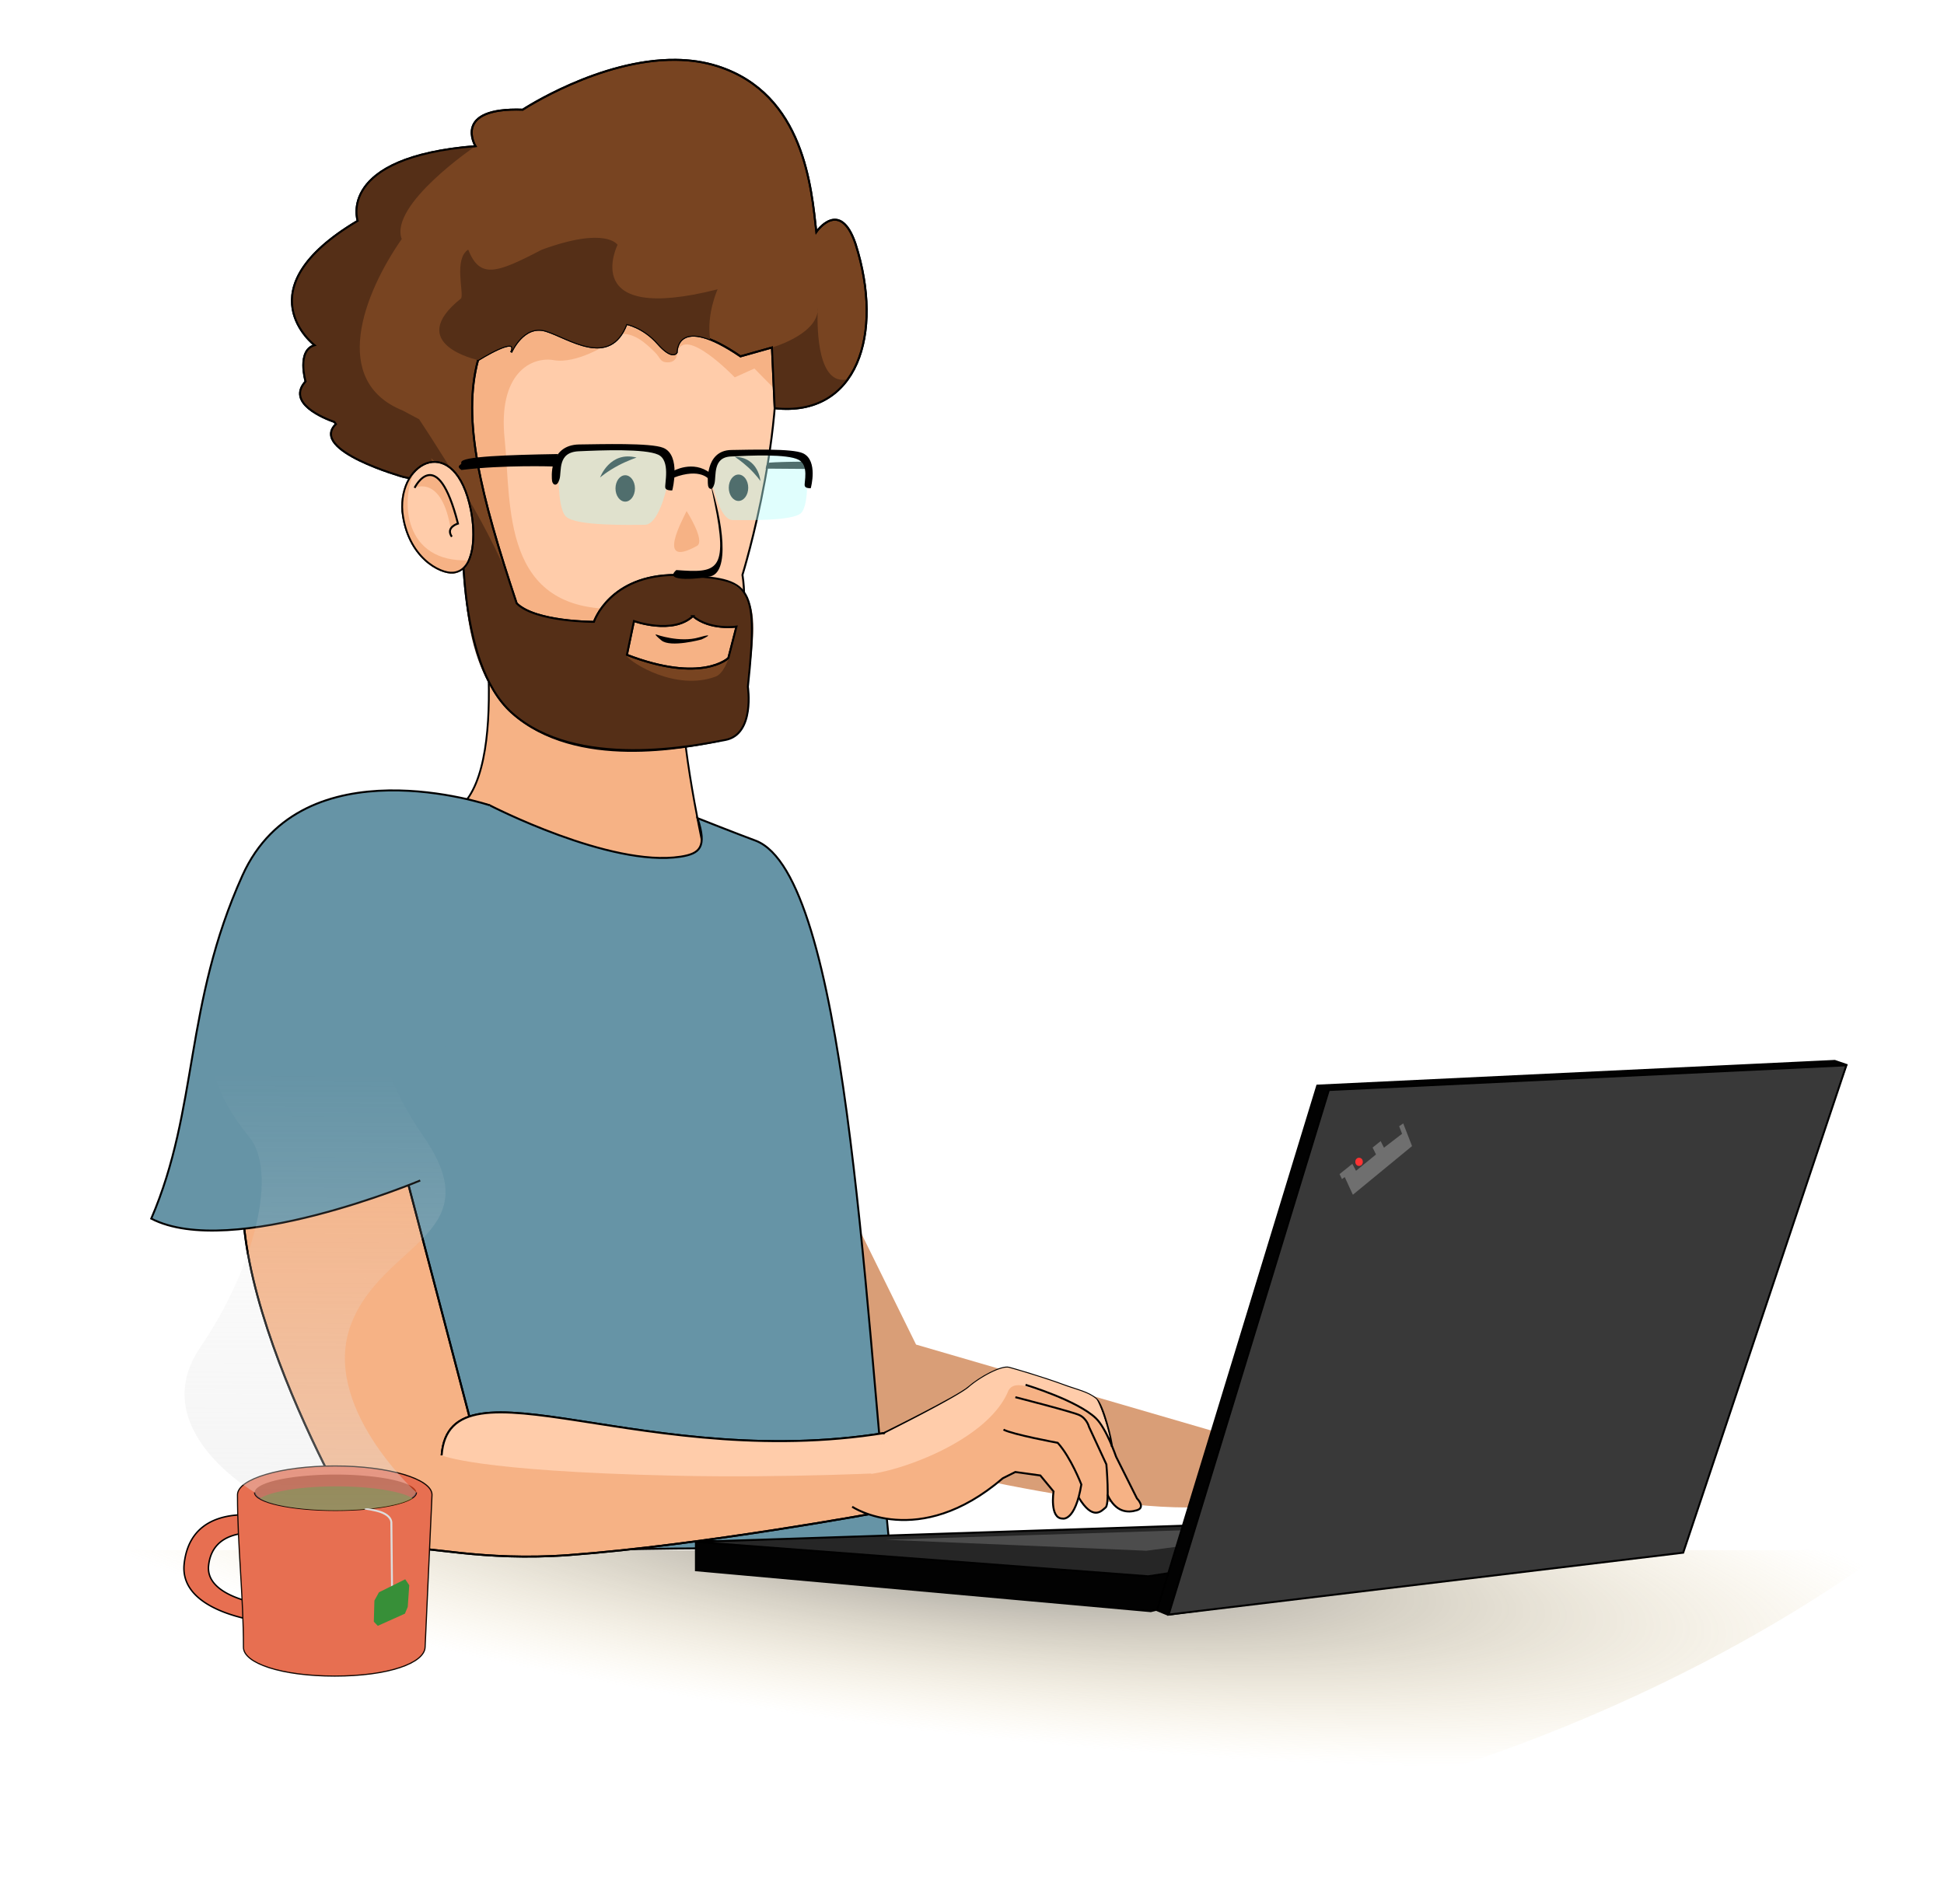 <svg xmlns="http://www.w3.org/2000/svg" xmlns:xlink="http://www.w3.org/1999/xlink" width="999.044" height="978.757" viewBox="0 0 264.33 258.963"><defs><linearGradient id="a"><stop offset="0" stop-color="#e3e3e3"/><stop offset="1" stop-color="#e3e3e3" stop-opacity="0"/></linearGradient><linearGradient id="b"><stop offset="0" stop-color="#2d2d2d" stop-opacity=".54"/><stop offset="1" stop-color="#e9c46a" stop-opacity="0"/></linearGradient><linearGradient xlink:href="#a" id="d" x1="43.682" y1="301.628" x2="44.677" y2="146.097" gradientUnits="userSpaceOnUse"/><radialGradient xlink:href="#b" id="c" cx="188.043" cy="150.698" fx="188.043" fy="150.698" r="124.165" gradientTransform="matrix(1.092 .125 -.023 .202 -13.893 201.014)" gradientUnits="userSpaceOnUse"/></defs><path d="M63.878 254.996h248.33s-113.77 90.336-248.33 0z" fill="url(#c)" transform="translate(-55.878 -44.183)"/><path d="M115.829 165.132l8.731 17.727 40.788 11.878s15.973 3.786 2.778 6.883c0 0 3.652 2.679-3.45 3.267-16.07 1.331-51.758-8.534-51.758-8.534z" fill="#d99e77"/><path d="M64.943 76.998s4.686 26.473-2.343 32.713l20.804 10.525 11.538-1.404 1.125-1.537s-3.314-14.708-3.314-22.129z" fill="#f6b285" stroke="#000" stroke-width=".249"/><path d="M64.103 78.177s2.835 15.686 10.205 20.41c7.37 4.725 23.246.19 23.246.19s4.724-12.095 3.401-20.6c0 0 6.804-21.923 3.97-37.042-2.836-15.119-39.877-7.748-39.877-7.748L54.653 56.82z" fill="#fca" stroke="#000" stroke-width=".265"/><path d="M107.054 54.662l-4.477-4.544-2.673 1.203s-6.852-7.163-7.824-3.379c0 0 .084 1.514-1.566 1.32-.77-.092-.746-.644-1.487-1.379-1.288-1.278-2.897-2.739-4.892-2.442-3.14.468-1.603 1.403-1.603 1.403s-4.143 2.673-7.216 2.138c-3.074-.534-7.633 1.775-6.698 10.728.936 8.954-.554 23.612 15.592 23.084 11.888-.389 2.07-1.353 2.07-1.353l-3.95 6.029-13.296-2.472-3.274-7.884-2.072-12.763-2.74-11.024 2.674-5.814 10.69-3.073 9.422-1.537 5.545-.067 18.175 1.537-1.136 8.553v.668" fill="#f6b285"/><path d="M93.357 69.502s2.611 4.076 1.403 4.744c-5.697 3.151-1.895-3.668-1.403-4.744zm-.221 14.319l-7.937.237-.85 6.661 7.937 2.032 7.181-.142 1.04-3.827.52-3.732z" fill="#f6b285"/><path d="M91.9 8.134c-10.363-.116-20.824 6.78-20.824 6.78-9.639-.332-6.426 4.96-6.426 4.96-18.946 1.512-16.016 10.158-16.016 10.158-15.78 9.355-5.859 16.915-5.859 16.915-2.457.709-1.226 4.923-1.226 4.923-2.646 2.934 2.448 4.997 3.919 5.515l.208.293c-3.7 3.594 9.191 7.186 9.191 7.186l7.506 1.568.724.125c-.334 4.692-1.156 23.547 6.513 30.391 8.788 7.843 23.813 4.63 27.876 3.874 4.063-.756 3.213-6.52 3.213-6.52 2.379-11.99.463-15.981-8.836-16.11-9.025.013-11.103 6.377-11.103 6.377s-7.956.024-10.51-2.517c-4.947-14.84-7.438-24.957-5.25-33.087 0 0 5.707-3.585 4.504-1.046 0 0 1.65-3.865 4.723-2.93 3.073.936 8.686 5.08 10.958-.934 0 0 2.272.4 4.276 2.672 2.005 2.272 2.54 1.203 2.54 1.203s-.134-5.48 8.686.534l4.276-1.202.372 8.257c11.211 1.233 14.907-10.054 11.004-22.321-2.127-6.331-5.34-1.654-5.34-1.654-.66-5.858-1.606-18.757-13.417-22.536-1.846-.591-3.762-.853-5.681-.874zm2.31 75.658c2.374 1.97 5.93 1.42 5.93 1.42l-1.102 4.277s-3.574 3.507-13.797-.435l.96-4.596s5.236 1.902 8.01-.666z" fill="#784421" stroke="#000" stroke-width=".265"/><path d="M64.65 19.874c-18.946 1.512-16.016 10.158-16.016 10.158-15.78 9.355-5.859 16.915-5.859 16.915-2.457.709-1.226 4.923-1.226 4.923-2.646 2.934 2.448 4.997 3.919 5.515l.208.293c-3.7 3.594 9.191 7.186 9.191 7.186 2.75.529 2.063.483 4.823.958l-1.078-3.516c2.742 2.368 5.593 4.847 4.768 8.314-.333 4.693-1.439 19.484 6.23 26.328 8.788 7.843 25.041 4.394 29.104 3.638 4.063-.756 2.977-7.181 2.977-7.181 1.433-11.609 1.903-15.094-9.828-15.214-9.025.014-11.103 6.378-11.103 6.378s-7.956.024-10.51-2.517c-1.683-6.972-9.465-19.295-13.26-25.036l-2.234-1.187c-9.894-4-5.32-15.887-.133-23.32-1.737-4.677 10.027-12.635 10.027-12.635zm29.56 63.918c2.374 1.97 5.93 1.42 5.93 1.42s-.824 6.06-2.845 6.807c-5.359 1.978-11.407-1.79-12.155-2.865l1.061-4.696s5.236 1.902 8.01-.666zm16.986-42.012s-.014.254-.025.652c.032-.21.041-.428.025-.653zm-.025.652c-.484 3.209-6.208 4.83-6.208 4.83l.372 8.257c4.572.503 7.895-1.077 9.961-3.957l-.025.006c-4.077.998-4.162-6.819-4.1-9.136z" fill="#552f17"/><path d="M91.9 8.134c-10.363-.116-20.824 6.78-20.824 6.78-9.639-.332-6.426 4.96-6.426 4.96-18.946 1.512-16.016 10.158-16.016 10.158-15.78 9.355-5.859 16.915-5.859 16.915-2.457.709-1.226 4.923-1.226 4.923-2.646 2.934 2.448 4.997 3.919 5.515l.208.293c-3.7 3.594 9.191 7.186 9.191 7.186l7.506 1.568.724.125c-.334 4.692-1.156 23.547 6.513 30.391 8.788 7.843 24.946 4.441 29.01 3.685 4.063-.756 3.07-7.228 3.07-7.228 1.57-14.752.2-14.593-9.827-15.214-9.025.014-11.103 6.378-11.103 6.378s-7.956.024-10.51-2.517c-4.947-14.84-7.438-24.957-5.25-33.087 0 0 5.707-3.585 4.504-1.046 0 0 1.65-3.865 4.723-2.93 3.073.936 8.686 5.08 10.958-.934 0 0 2.272.4 4.276 2.672 2.005 2.272 2.54 1.203 2.54 1.203s-.134-5.48 8.686.534l4.276-1.202.372 8.257c11.211 1.233 14.907-10.054 11.004-22.321-2.127-6.331-5.34-1.654-5.34-1.654-.66-5.858-1.606-18.757-13.417-22.536-1.846-.591-3.762-.853-5.681-.874zm2.31 75.658c2.374 1.97 5.93 1.42 5.93 1.42l-1.102 4.277s-3.574 3.507-13.797-.435l.96-4.596s5.236 1.902 8.01-.666z" fill="none" stroke="#000" stroke-width=".265"/><path d="M62.707 40.573C54.864 46.81 65 48.965 65 48.965s5.707-3.585 4.504-1.046c0 0 1.65-3.865 4.723-2.93 3.073.936 8.686 5.08 10.958-.934 0 0 2.272.4 4.276 2.672 2.005 2.272 2.54 1.203 2.54 1.203s-.086-3.587 4.555-1.768c-.516-3.479 1.019-6.817 1.019-6.817-18.993 4.82-13.607-6.047-13.607-6.047s-1.512-2.552-10.3.661c-6.204 3.235-8.408 3.984-10.007-.01-1.973 1.26-.58 5.823-.954 6.624z" fill="#552f17"/><path d="M89.283 86.31s3.147 1.125 5.75.375.348.281.348.281-4.207 1.155-5.448.125c-1.24-1.03-.65-.78-.65-.78z"/><path d="M54.718 69.592c.683 6.17 5.104 8.463 6.91 8.283 2.98-.296 3.048-5.263 2.388-8.537-2.12-10.52-9.867-6.733-9.298.254z" fill="#fca" stroke="#000" stroke-width=".238"/><path style="line-height:normal;font-variant-ligatures:normal;font-variant-position:normal;font-variant-caps:normal;font-variant-numeric:normal;font-variant-alternates:normal;font-feature-settings:normal;text-indent:0;text-align:start;text-decoration-line:none;text-decoration-style:solid;text-decoration-color:#000;text-transform:none;text-orientation:mixed;white-space:normal;shape-padding:0;isolation:auto;mix-blend-mode:normal;solid-color:#000;solid-opacity:1" d="M97.126 68.298c1.953 9.479.347 9.634-5.166 9.228-2.024 1.79 3.79 1.11 4.443.893 3.005-.341 1.791-7.822.221-12.594z" color="#000" font-weight="400" font-family="sans-serif" overflow="visible"/><path d="M56.37 66.35s3.068-6.233 5.901 4.852c0 0-1.732.516-.835 1.792-1.049-8.684-5.066-6.644-5.066-6.644z" fill="#f6b285"/><path d="M56.37 66.35s3.068-6.233 5.901 4.852c0 0-1.732.516-.835 1.792" fill="none" stroke="#000" stroke-width=".265"/><path d="M56.435 64.014c-1.421 1.845-2.007 2.78-1.772 5.667.683 6.17 5.104 8.464 6.91 8.284.619-.062.676.274 2.267-1.77-9.036.423-9.442-8.298-7.405-12.181z" fill="#f6b285"/><path d="M54.718 69.592c.683 6.17 5.104 8.463 6.91 8.283 2.98-.296 3.048-5.263 2.388-8.537-2.12-10.52-9.867-6.733-9.298.254z" fill="none" stroke="#000" stroke-width=".238"/><g transform="translate(-55.878 -44.183)"><ellipse cx="140.891" cy="110.609" rx="1.323" ry="1.795"/><ellipse cx="156.293" cy="110.515" rx="1.323" ry="1.795"/><path d="M137.473 109.12s1.32-3.652 4.958-2.707c0 0-1.223.406-2.506 1.087-1.505.798-2.452 1.62-2.452 1.62zm21.804.485s-.228-3.222-3.486-3.3c0 0 .922.605 1.829 1.443 1.064.984 1.657 1.857 1.657 1.857z"/></g><path d="M91.574 64.175s2.64-1.528 4.932.267l-.015.675s-1.188-1.704-4.987-.25z" stroke="#000" stroke-width=".242"/><path d="M62.767 63.81c-.728-.508.173-.466.044-.84-.271-.794 6.524-1.01 12.894-1.117l-.46 1.486s-6.732-.23-12.478.471z" stroke="#000" stroke-width=".202"/><path d="M90.597 66.528s-1.063 4.843-2.93 4.843c-1.866 0-9.401.212-10.724-1.134-1.323-1.347-.922-7.442-.922-7.442l1.607-1.606 3.803-.378h4.418s2.386-.024 2.622.142c.236.165 2.268 1.417 2.315 1.512.047.094.496 2.386.496 2.386z" fill="#b8fdfa" fill-opacity=".437"/><path d="M75.185 65.255s-.567-4.63 3.591-4.678c2.916-.033 9.696-.237 11.364.45 2.317.954 1.164 5.538 1.164 5.538s-.612.006-.704-.223c-.154-.38.791-3.78-1.052-4.63-1.842-.851-7.795-.615-10.866-.473-3.072.141-2.41 2.882-2.74 3.921-.332 1.04-.757.55-.757.095z" stroke="#000" stroke-width=".265"/><path d="M104.375 63.073s-.757-.16 5.27-.222l-.033.846-5.414-.042z" stroke="#000" stroke-width=".15"/><path d="M97.085 66.64s.922 4.086 2.54 4.086c1.62 0 8.156.179 9.303-.957 1.148-1.136.8-6.278.8-6.278l-1.394-1.355-3.299-.319h-3.832s-2.07-.02-2.274.12c-.205.14-1.967 1.196-2.008 1.275-.041.08-.43 2.013-.43 2.013z" fill="#b8fdfa" fill-opacity=".437"/><path d="M96.379 65.859s-.484-4.495 3.063-4.541c2.487-.032 8.27-.23 9.693.437 1.977.926 1.01 4.524 1.01 4.524s-.522.006-.6-.216c-.132-.369.658-2.819-.914-3.644-1.572-.826-6.65-.596-9.27-.459-2.62.138-2.055 2.798-2.338 3.807-.282 1.01-.644.533-.644.092z" stroke="#000" stroke-width=".241"/><path d="M39.183 114.24c7.124-9.656 27.403-4.724 27.403-4.724s16.384 8.466 25.939 6.992c2.627-.405 3.638-1.275 2.315-5.244 0 0 5.41 2.144 7.95 3.08 12.169 4.772 14.7 61.76 18.244 96.784-31.834-1.534-44.3.697-67.113-.744L40.74 166.33" fill="#6694a6" stroke="#000" stroke-width=".265"/><g transform="translate(-55.878 -44.183)"><path d="M212.38 258.353l-61.876-4.763v4.142l61.842 5.565 5.94-1.442-3.039-3.685z" fill="#020202" stroke="#000" stroke-width=".265"/><path d="M150.352 253.873l70.613-2.336-1.069 5.813-7.884 1.203z" fill="#262626" stroke="#000" stroke-width=".265"/><path d="M218.211 252.249s-42.28 1.338-41.813 1.338c.468 0 35.362 1.49 35.362 1.49l5.692-.752z" fill="#4c4c4c"/><path d="M213.203 263.165l21.786-71.342 70.366-3.361 1.572.54-23.755 65.742-68.486 9.032z" fill="#020202" stroke="#000" stroke-width=".265"/><path d="M214.778 263.764l21.787-71.342 70.366-3.362-22.183 66.283z" fill="#393939" stroke="#000" stroke-width=".265"/><path d="M246.677 196.962l-.551.386.394 1.027-2.457 1.89-.456-.895-1.092.877.461.94-2.717 2.22-.5-.947-1.737 1.395.328.684.374-.283 1.107 2.409 8.047-6.619z" fill="#6f6f6f"/><ellipse cx="240.673" cy="202.19" rx=".508" ry=".555" fill="#f33"/></g><path d="M63.83 192.682c-6.984-26.6-12.092-45.993-12.092-45.993s-14.136 1.518-16.91 7.13c-8.332 16.854 14.197 54.588 14.197 54.588s1.738 3.608 6.682 2.272c1.964-.531 9.784 1.69 21.687.803 18.065-1.347 42.088-5.792 42.088-5.792s7.296-11.978 2.51-11.102c-33.749 6.177-60.873-10.904-61.942 3.328" fill="#f6b285" stroke="#000" stroke-width=".265"/><path d="M122.353 200.221c1.338-3.025 2.146-6.092-.36-5.633-33.75 6.177-60.874-10.904-61.943 3.328 0 0 4.471 2.153 31.496 2.769 15.734.358 30.807-.464 30.807-.464z" fill="#fca"/><path d="M63.83 192.682c-6.984-26.6-12.092-45.993-12.092-45.993s-14.136 1.518-16.91 7.13c-8.332 16.854 14.197 54.588 14.197 54.588s1.738 3.608 6.682 2.272c1.964-.531 9.784 1.69 21.687.803 18.065-1.347 42.088-5.792 42.088-5.792s7.296-11.978 2.51-11.102c-33.749 6.177-60.873-10.904-61.942 3.328" fill="none" stroke="#000" stroke-width=".265"/><path d="M136.99 185.982c-1.185-.053-3.848 1.437-5.265 2.677-1.512 1.323-11.34 6.237-11.34 6.237l-3.307 10.489s8.032 5.102 19.277-4.347l1.7-.85 3.403.472 1.795 2.173s-.567 3.685 1.228 3.685c0 0 1.28.35 2.175-2.888 1.977 3.281 3.119 1.848 3.684 1.376.185-.154.258-.831.275-1.672 1.132 2.378 2.762 2.424 3.977 2.05 1.229-.377 0-1.606 0-1.606l-2.835-5.67s-.225-.648-.58-1.497c-.117-1.119-1.218-5.559-2.125-6.345-1.077-.933-2.68-1.242-4.344-1.859-3.02-1.118-6.833-2.211-7.503-2.394a.99.99 0 00-.216-.031z" fill="#f6b285"/><path d="M115.873 204.912s8.977 6 20.482-3.874l1.7-.85 3.403.472 1.795 2.173s-.567 3.686 1.228 3.686c0 0 1.701.472 2.552-4.63 0 0-1.418-3.686-3.213-5.67 0 0-6.142-1.134-7.37-1.796" fill="none" stroke="#000" stroke-width=".265"/><path d="M138.06 190.015s7.65 1.951 8.69 2.424c1.039.472 1.322 1.606 1.322 1.606l2.363 5.103s.472 5.386-.095 5.859c-.567.472-1.712 1.912-3.696-1.395" fill="none" stroke="#000" stroke-width=".265"/><path d="M120.051 194.963s10.162-4.98 11.674-6.304c1.512-1.323 4.44-2.93 5.48-2.646.67.183 4.484 1.276 7.503 2.394 1.665.617 3.267.926 4.344 1.859.96.831 2.136 5.752 2.136 6.508" fill="none" stroke="#000" stroke-width=".265"/><path d="M136.99 185.982c-1.185-.053-3.848 1.437-5.265 2.677-1.512 1.323-11.34 6.237-11.34 6.237l-1.932 5.547c4.845-.641 15.922-4.818 18.617-11.215.64-1.518 2.875-.53 2.875-.53l4.824 1.436 4.174 2.452 1.941 2.957c-.266-1.42-1.445-4.942-1.832-5.277-1.077-.933-2.68-1.242-4.344-1.859-3.02-1.118-6.833-2.211-7.503-2.394a.99.99 0 00-.216-.031z" fill="#fca"/><path d="M136.99 185.982c-1.185-.053-3.848 1.437-5.265 2.677-1.512 1.323-11.34 6.237-11.34 6.237l-3.307 10.489s8.032 5.102 19.277-4.347l1.7-.85 3.403.472 1.795 2.173s-.567 3.685 1.228 3.685c0 0 1.28.35 2.175-2.888 1.977 3.281 3.119 1.848 3.684 1.376.185-.154.258-.831.275-1.672 1.132 2.378 2.762 2.424 3.977 2.05 1.229-.377 0-1.606 0-1.606l-2.835-5.67s-.225-.648-.58-1.497c-.117-1.119-1.218-5.559-2.125-6.345-1.077-.933-2.68-1.242-4.344-1.859-3.02-1.118-6.833-2.211-7.503-2.394a.99.99 0 00-.216-.031z" fill="none"/><path d="M139.447 188.332s7.025 2.107 9.572 4.556c1.416 1.363 2.738 5.22 2.738 5.22l2.835 5.67s1.229 1.229 0 1.607c-1.228.378-2.882.33-4.016-2.126" fill="none" stroke="#000" stroke-width=".265"/><path d="M57.137 160.542s-25.649 10.822-36.57 5.187c6.45-14.99 4.442-29.045 12.402-46.678 8.17-18.1 33.617-9.535 33.617-9.535" fill="#6694a6" stroke="#000" stroke-width=".265"/><path d="M34.952 206.077c-3.375-.33-9.168.076-9.907 6.565-.766 6.72 10.724 7.91 10.724 7.91l.27-2.288c-1.73-.253-8.122-1.456-7.674-5.386.533-4.678 5.436-4.624 7.854-4.304.373.049.678.103.907.149l.245-2.235s-.705-.192-1.778-.336a19.736 19.736 0 00-.64-.075z" fill="#e76f51" stroke="#000" stroke-width=".198"/><path d="M45.516 199.367c-7.304 0-13.224 1.756-13.224 3.922v.01c-.005 6.906.818 13.814.809 20.72 0 2.166 5.111 3.923 12.415 3.923 7.304 0 12.187-1.759 12.285-3.923l.94-20.73c0-2.166-5.921-3.922-13.225-3.922z" fill="#e76f51" stroke="#100701" stroke-width=".158" stroke-opacity=".995"/><path d="M56.603 202.962a10.987 2.426 0 01-10.987 2.426 10.987 2.426 0 01-10.987-2.426 10.987 2.426 0 0110.987-2.426 10.987 2.426 0 0110.987 2.426z" fill="#af3618"/><path d="M56.603 202.962c0 1.34-4.92 2.426-10.987 2.426-6.068 0-10.987-1.086-10.987-2.426" fill="none" stroke="#120000" stroke-width=".2"/><path d="M45.743 202.14a10.987 2.426 0 00-10.369 1.631 10.987 2.426 0 0010.369 1.633 10.987 2.426 0 0010.369-1.632 10.987 2.426 0 00-10.369-1.632z" fill="#695a11"/><g><path style="line-height:normal;font-variant-ligatures:normal;font-variant-position:normal;font-variant-caps:normal;font-variant-numeric:normal;font-variant-alternates:normal;font-feature-settings:normal;text-indent:0;text-align:start;text-decoration-line:none;text-decoration-style:solid;text-decoration-color:#000;text-transform:none;text-orientation:mixed;white-space:normal;shape-padding:0;isolation:auto;mix-blend-mode:normal;solid-color:#000;solid-opacity:1" d="M49.564 205.282s1.415.203 2.16.476c.373.136.737.325.99.568.254.243.4.53.368.91v.006l.105 10.157.325.886.248-.091-.309-.844-.103-10.104-.002.012c.038-.462-.153-.84-.448-1.123-.294-.283-.688-.481-1.082-.625-.376-.138-.765-.187-1.048-.28-1.203-.22-1.206-.046-1.204.052z" color="#000" font-weight="400" font-family="sans-serif" overflow="visible" fill="#ddd"/><path d="M50.908 217.677l.62-1.13 3.57-1.77.549.811-.206 2.945-.385.921-3.687 1.654-.539-.566z" fill="#378f38"/></g><g><path d="M47.74 180.076c4.233-11.113 19.049-12.12 9.921-25.4-10.081-14.667-3.953-19.769-3.953-19.769L31.19 134.7c-5.689 6.614-1.323 15.081 2.646 19.844 3.968 4.762.926 17.594-6.615 28.707-7.54 11.112 7.408 19.711 7.408 19.711 0 1.34 4.92 2.426 10.987 2.426 6.068 0 10.987-1.086 10.987-2.426 0 0-13.097-11.774-8.864-22.886z" fill="url(#d)"/></g></svg>